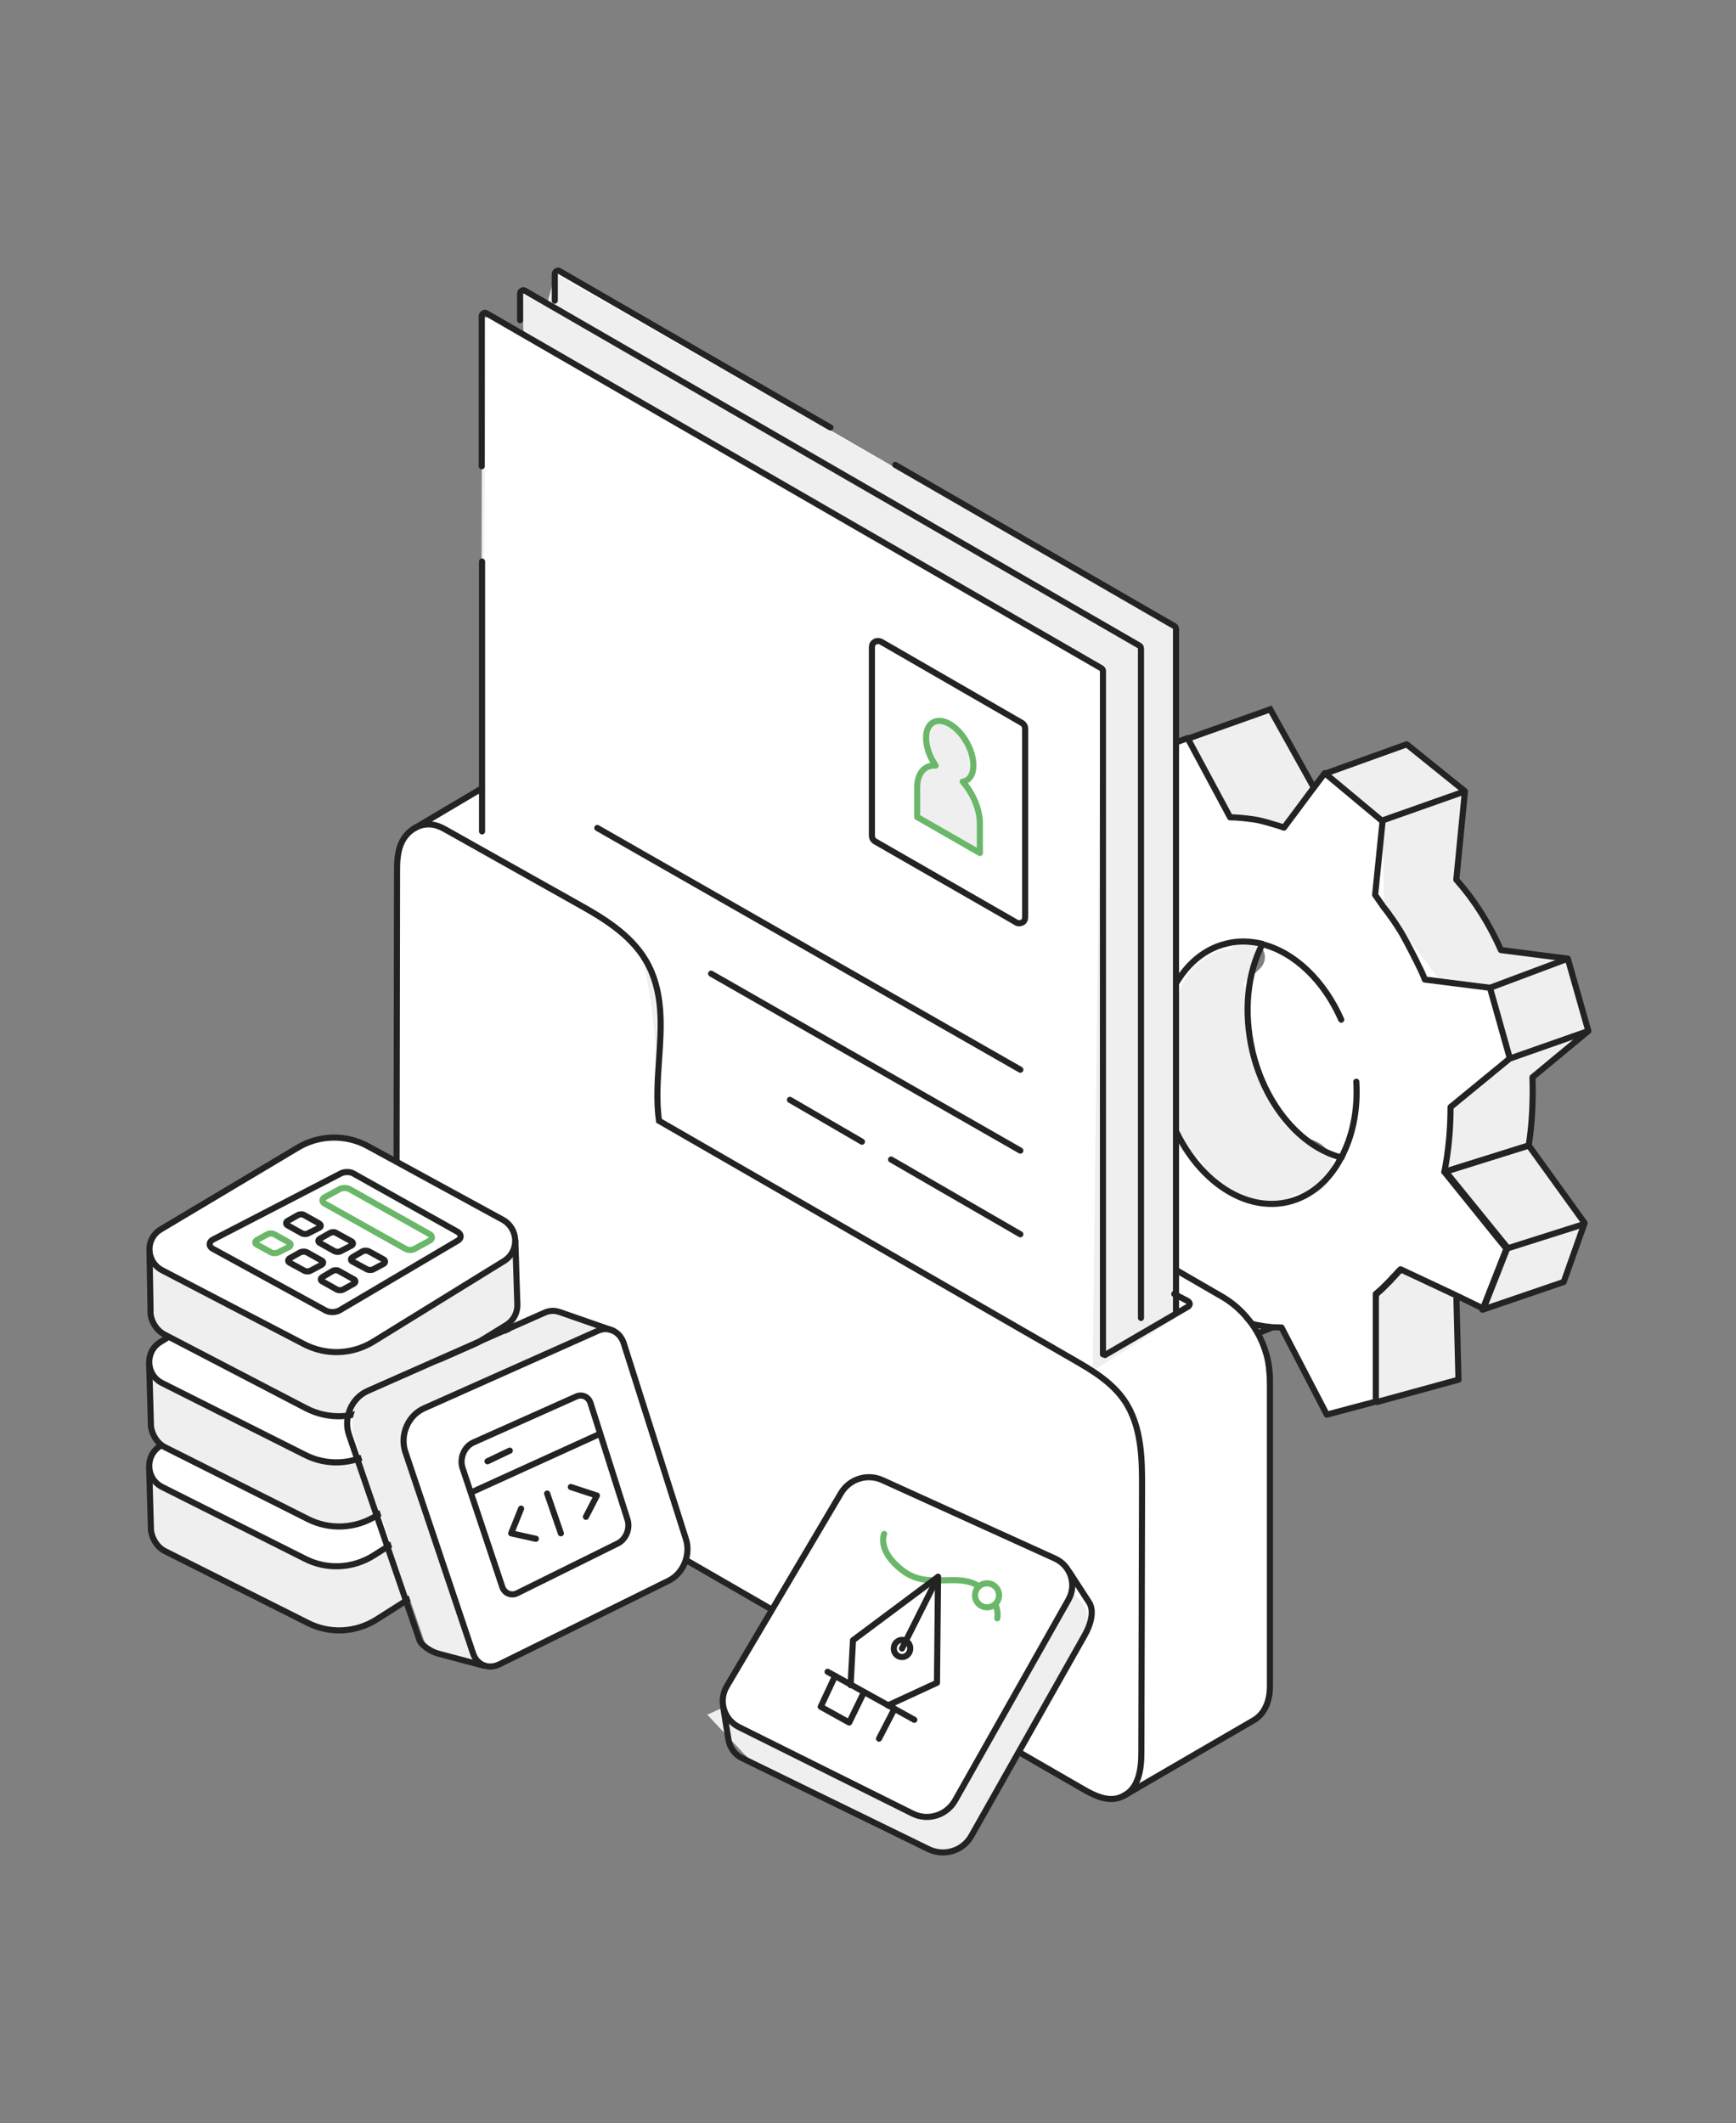 <svg width="296" height="362" viewBox="0 0 296 362" fill="none" xmlns="http://www.w3.org/2000/svg">
<rect x="0" y="0" width="296" height="362" fill="#808080" stroke="none"/>
<g clip-path="url(#clip0_16161_125233)">
<path d="M182.445 167.236L171.689 154.258L175.547 142.801H175.606L189.752 137.89L194.429 140.229L194.487 140.287V140.112L193.552 129.356L202.554 126.082L216.526 121.113L223.95 134.441L224.008 134.558L225.937 131.986L239.85 127.134L249.612 135.026L249.729 135.143L249.788 135.201L248.385 150.166C248.443 150.225 248.502 150.283 248.502 150.342C251.308 153.732 253.821 157.707 255.867 162.092C255.926 162.15 255.926 162.208 255.984 162.325L266.857 163.728L267.325 163.67L270.832 175.77L270.891 176.063L261.304 183.954L260.602 195.295L270.189 208.565L266.623 218.619L252.769 223.354L248.326 221.192V221.25L248.735 235.163H248.677L234.647 239.021L226.346 241.242L226.288 241.184L218.572 226.394H218.513C217.929 226.394 217.461 226.336 216.876 226.336L201.853 232.415L192.208 224.348L193.727 212.365C190.571 208.448 187.823 203.771 185.836 198.51H185.777L175.781 197.458V197.4L171.923 185.065L181.685 178.284C181.568 174.484 181.802 170.743 182.445 167.236ZM231.198 183.428C231.14 182.902 231.081 182.376 231.023 181.85C230.965 181.558 230.906 181.265 230.848 180.973C230.731 180.389 230.614 179.804 230.438 179.161C228.217 169.749 222.079 162.735 215.24 161.039C212.726 165.891 211.966 172.438 213.544 179.278C215.766 188.631 221.904 195.646 228.685 197.4C230.614 193.834 231.549 189.332 231.257 184.481C231.257 184.071 231.257 183.779 231.198 183.428Z" fill="#EFEFEF"/>
<path d="M182.391 167.177L171.635 154.2L175.493 142.742L190.049 149.348C191.51 147.535 193.03 145.899 194.842 144.554L194.433 140.111L193.497 129.238L202.5 125.965L209.749 139.468C210.742 139.468 212.087 139.585 213.782 139.819C215.477 140.053 217.231 140.696 217.699 140.813C218.108 140.93 218.459 141.105 218.926 141.222L222.024 137.072L223.369 135.259L223.954 134.5L225.883 131.927L235.353 139.702L235.703 139.995L235.996 154.609L245.7 167.352L254.176 168.814L257.508 180.447L247.336 188.748L246.284 199.796L256.865 211.955L252.773 223.296L238.626 216.632C238.626 216.632 238.568 216.69 238.392 216.865L238.159 217.099C237.925 217.333 237.808 217.508 237.574 217.742C237.34 217.976 237.165 218.151 237.048 218.327C236.931 218.444 236.697 218.678 236.522 218.853C236.405 218.97 236.171 219.204 235.996 219.379C235.879 219.496 235.645 219.73 235.47 219.905C235.119 220.197 234.768 220.548 234.417 220.84V239.021L226.116 241.242L218.4 226.394C217.816 226.394 217.348 226.335 216.763 226.335C213.607 226.043 210.45 225.108 207.469 223.763L201.74 232.415L192.036 224.289L193.556 212.306C190.399 208.389 187.652 203.713 185.664 198.451L175.61 197.399L171.752 185.006L181.514 178.284C181.514 174.426 181.748 170.684 182.391 167.177ZM197.765 173.724C198.233 177.115 198.525 180.564 199.285 183.954C199.694 185.942 200.512 187.988 200.863 190.092C200.688 190.443 200.512 190.794 200.454 191.203C200.162 192.84 200.395 194.476 201.272 195.938C201.915 197.048 203.318 197.458 204.546 197.282C205.481 199.504 206.592 201.491 208.696 202.836C211.327 205.583 217.056 205.934 220.154 203.946C220.388 203.771 220.563 203.654 220.738 203.479C220.855 203.479 220.914 203.479 221.031 203.537C223.018 203.829 224.83 203.713 226.175 202.017C227.461 200.381 227.578 198.101 226.467 196.347C224.947 194.009 222.375 194.301 220.329 192.898C218.342 191.554 217.231 188.806 216.179 186.702C213.49 181.499 213.022 175.887 213.022 170.1C213.022 168.989 212.496 168.229 211.795 167.762C212.847 166.943 213.899 166.066 214.834 165.131C217.465 162.442 213.314 158.292 210.684 160.981C210.333 161.331 209.982 161.682 209.632 161.974C208.93 161.857 208.17 161.916 207.469 162.267C203.435 164.02 201.331 167.294 200.337 171.035C198.876 170.918 197.531 171.854 197.765 173.724Z" fill="white"/>
<path d="M249.789 134.907L239.851 126.898L225.705 131.984" stroke="#232323" stroke-width="1.042" stroke-miterlimit="10" stroke-linejoin="round"/>
<path d="M228.688 173.839C225.765 167.175 220.737 162.382 215.242 160.979C212.729 165.831 211.969 172.378 213.547 179.217C215.769 188.571 221.906 195.585 228.688 197.339C226.7 201.197 223.543 204.003 219.568 204.938C210.741 206.984 201.213 198.859 198.348 186.641C195.484 174.541 200.336 162.908 209.163 160.862C211.209 160.336 213.255 160.453 215.242 160.92" stroke="#232323" stroke-width="1.042" stroke-miterlimit="10" stroke-linecap="round"/>
<path d="M235.699 139.99L235.348 139.698L225.878 131.806L223.949 134.378L223.364 135.138L222.02 136.951L218.922 141.101C218.512 140.984 218.162 140.809 217.694 140.692C217.168 140.575 215.414 139.932 213.777 139.698C212.141 139.464 210.796 139.347 209.744 139.347L202.495 125.844L193.493 129.117L194.428 139.99L194.837 144.433C193.025 145.778 191.447 147.414 190.044 149.227L175.488 142.621L171.63 154.078L182.386 167.173C181.743 170.68 181.509 174.421 181.626 178.221L171.864 184.944L175.722 197.337L185.776 198.389C187.764 203.65 190.511 208.268 193.668 212.243L192.148 224.227L201.852 232.352L207.581 223.701C210.562 225.045 213.719 225.98 216.876 226.273C217.46 226.273 217.928 226.331 218.512 226.331L226.229 241.179L234.588 238.958V221.245V220.719C234.939 220.427 235.289 220.076 235.64 219.784C235.757 219.667 235.991 219.433 236.166 219.258C236.283 219.141 236.517 218.907 236.692 218.732C236.809 218.615 237.043 218.381 237.219 218.206C237.277 218.089 237.511 217.855 237.745 217.621C237.978 217.387 238.095 217.212 238.329 216.978C238.388 216.92 238.446 216.861 238.563 216.744C238.68 216.627 238.797 216.51 238.797 216.51" stroke="#232323" stroke-width="1.042" stroke-miterlimit="10" stroke-linejoin="round"/>
<path d="M224.008 134.266L216.584 120.938L202.613 125.906" stroke="#232323" stroke-width="1.042" stroke-miterlimit="10"/>
<path d="M234.592 221.133C234.592 221.133 234.592 220.724 234.592 220.607C234.942 220.315 235.293 219.964 235.644 219.672C235.761 219.555 235.995 219.321 236.17 219.146C236.287 219.029 236.521 218.795 236.696 218.62C236.813 218.503 237.047 218.269 237.222 218.093C237.281 217.977 237.514 217.743 237.748 217.509C237.982 217.275 238.157 217.1 238.333 216.866C238.391 216.807 238.45 216.749 238.567 216.632C238.684 216.515 238.801 216.398 238.801 216.398L244.412 219.029L246.283 219.906L248.504 220.958L252.947 223.121L257.039 212.715L255.227 210.494L246.4 199.621" stroke="#232323" stroke-width="1.042" stroke-miterlimit="10" stroke-linejoin="round"/>
<path d="M260.659 195.297L246.279 199.798L255.047 210.671L256.859 212.892L252.767 223.298L266.622 218.563L270.188 208.508L260.659 195.297Z" stroke="#232323" stroke-width="1.042" stroke-miterlimit="10" stroke-linejoin="round"/>
<path d="M234.468 152.564L235.754 139.879L235.871 139.821L249.784 134.91L248.322 149.875V149.992L248.381 150.05C251.362 153.441 253.876 157.358 255.922 161.976L267.321 163.437L270.828 175.772L261.3 183.663C261.417 187.697 261.241 191.613 260.657 195.296L246.276 199.797C246.978 196.29 247.328 192.549 247.328 188.749L257.441 180.448L254.051 168.406L243.412 167.061L242.944 167.003C242.827 166.652 242.184 165.132 241.95 164.782C241.892 164.548 239.788 160.456 239.203 159.462C239.086 159.17 237.274 156.364 237.098 156.247C236.748 155.662 236.339 155.195 235.929 154.669L234.468 152.564Z" stroke="#232323" stroke-width="1.042" stroke-miterlimit="10" stroke-linecap="round" stroke-linejoin="round"/>
<path d="M270.828 175.773L257.5 180.45" stroke="#232323" stroke-width="1.042" stroke-miterlimit="10"/>
<path d="M267.328 163.438L254.058 168.406" stroke="#232323" stroke-width="1.042" stroke-miterlimit="10"/>
<path d="M270.133 208.68L256.863 212.889" stroke="#232323" stroke-width="1.042" stroke-miterlimit="10" stroke-linejoin="round"/>
<path d="M234.592 239.079L248.68 235.221L248.329 221.25" stroke="#232323" stroke-width="1.042" stroke-miterlimit="10" stroke-linejoin="round"/>
<path d="M201.793 232.415L216.875 226.336" stroke="#232323" stroke-width="1.042" stroke-miterlimit="10" stroke-linejoin="round"/>
<path d="M231.26 184.422C231.552 189.274 230.617 193.775 228.688 197.341H228.746" stroke="#232323" stroke-width="1.042" stroke-miterlimit="10" stroke-linecap="round"/>
<path d="M194.484 140.112L189.749 137.773L175.544 142.742" stroke="#232323" stroke-width="1.042" stroke-miterlimit="10"/>
<path d="M200.924 217.212L200.514 107.722C200.514 107.547 200.397 107.371 200.222 107.255L95.467 46.693C95.292 46.576 95.117 46.576 94.941 46.693C94.766 46.81 94.649 46.985 94.649 47.161V51.72L83.878 143L81.378 134.5L71.878 141L68.378 143L67.878 149V237L184.878 305.467L189.877 306.5L203.878 299L215.713 291.5L216.378 285.5C216.378 285.5 217.377 241.5 215.421 229.839C211.972 221.713 200.924 217.212 200.924 217.212Z" fill="white"/>
<path d="M200.516 224.697V107.198L94.65 46.695L93.306 51.781L88.98 49.56L89.272 57.042L82.199 53.886L82.023 144.844C82.023 144.844 105.348 154.548 108.738 161.739C112.129 168.929 112.363 191.025 112.363 191.025L186.311 233.757L200.516 224.697Z" fill="#EFEFEF"/>
<path d="M191.57 306.189C195.253 304.026 213.725 293.328 213.901 293.211C215.128 292.451 216.005 291.107 216.356 289.353C216.473 288.768 216.531 288.125 216.531 287.482V235.28C216.531 229.435 213.375 223.94 208.289 221.017L200.514 216.516" stroke="#232323" stroke-width="1.042" stroke-miterlimit="10"/>
<path d="M82.312 134.32L70.563 141.277" stroke="#232323" stroke-width="1.042" stroke-miterlimit="10"/>
<path d="M141.594 72.885L95.413 46.228C95.237 46.111 95.062 46.111 94.887 46.228C94.711 46.345 94.594 46.521 94.594 46.696V51.256" stroke="#232323" stroke-width="1.042" stroke-miterlimit="10" stroke-linecap="round" stroke-linejoin="round"/>
<path d="M200.516 223.588V107.2C200.516 107.025 200.399 106.849 200.223 106.733L152.639 79.258" stroke="#232323" stroke-width="1.042" stroke-miterlimit="10" stroke-linecap="round" stroke-linejoin="round"/>
<path d="M194.547 224.697V110.531C194.547 110.356 194.43 110.18 194.255 110.063L89.5 49.56C89.324 49.443 89.149 49.443 88.974 49.56C88.798 49.677 88.681 49.853 88.681 50.028V54.588" stroke="#232323" stroke-width="1.042" stroke-miterlimit="10" stroke-linecap="round" stroke-linejoin="round"/>
<path d="M187.766 113.921L82.952 53.418L82.017 144.845C82.017 144.845 109.433 157.822 111.012 165.538C112.59 173.196 112.356 191.084 112.356 191.084L186.304 233.816L187.766 113.921Z" fill="white"/>
<path d="M82.195 95.738V141.744" stroke="#232323" stroke-width="1.042" stroke-miterlimit="10" stroke-linecap="round"/>
<path d="M188.062 230.891V114.386C188.062 114.211 187.946 114.036 187.77 113.919L82.957 53.416C82.782 53.299 82.606 53.299 82.431 53.416C82.255 53.533 82.139 53.708 82.139 53.883V79.488" stroke="#232323" stroke-width="1.042" stroke-miterlimit="10" stroke-linecap="round"/>
<path d="M159.537 130.521C158.543 129.118 157.9 127.364 157.9 125.786C157.9 123.213 159.713 122.161 161.934 123.447C164.155 124.733 165.967 127.89 165.967 130.462C165.967 132.099 165.266 133.093 164.155 133.268C165.909 135.256 167.078 138.003 167.078 140.4V145.427L156.381 139.289V134.262C156.381 131.807 157.667 130.404 159.537 130.521Z" fill="#EFEFEF" stroke="#6AB76A" stroke-width="1.042" stroke-miterlimit="10" stroke-linecap="round" stroke-linejoin="round"/>
<path d="M173.977 210.431L151.938 197.688" stroke="#232323" stroke-width="1.042" stroke-miterlimit="10" stroke-linecap="round"/>
<path d="M173.977 196.164L121.248 166" stroke="#232323" stroke-width="1.042" stroke-miterlimit="10" stroke-linecap="round"/>
<path d="M173.977 182.372L101.841 141.16" stroke="#232323" stroke-width="1.042" stroke-miterlimit="10" stroke-linecap="round"/>
<path d="M146.969 194.647L134.693 187.516" stroke="#232323" stroke-width="1.042" stroke-miterlimit="10" stroke-linecap="round"/>
<path d="M173.745 157.41C173.92 157.41 174.095 157.351 174.271 157.293C174.622 157.118 174.797 156.767 174.797 156.358V124.206C174.797 123.856 174.622 123.505 174.271 123.271L150.245 109.417C149.894 109.241 149.485 109.241 149.193 109.417C148.842 109.592 148.667 109.943 148.667 110.352V142.503C148.667 142.854 148.842 143.205 149.193 143.439L173.219 157.234C173.335 157.351 173.569 157.41 173.745 157.41Z" stroke="#232323" stroke-width="1.042" stroke-miterlimit="10"/>
<path d="M189.465 306.712C190.108 306.712 190.693 306.595 191.336 306.303C194.259 305.017 194.61 301.392 194.61 298.82L194.727 253.458C194.727 248.898 194.727 243.169 191.687 238.727C189.465 235.511 186.016 233.524 182.977 231.77L112.361 191.084C111.893 187.752 112.127 184.245 112.361 180.796C112.77 175.009 113.179 168.987 110.139 163.785C107.392 159.108 102.365 156.244 98.273 153.964L76.001 141.454C74.831 140.811 73.779 140.344 72.142 140.636C70.74 140.928 69.395 141.922 68.635 143.325C67.7 145.079 67.7 147.125 67.7 148.703L67.583 222.242C67.583 226.451 67.583 231.653 69.98 235.921C72.493 240.363 77.17 243.052 80.969 245.215L184.672 305.017C186.192 305.894 187.829 306.712 189.465 306.712Z" stroke="#232323" stroke-width="1.042" stroke-miterlimit="10"/>
<path d="M188.413 231.015L202.559 222.772C202.735 222.655 202.852 222.48 202.852 222.305C202.852 222.129 202.735 221.954 202.559 221.837L200.221 220.609" stroke="#232323" stroke-width="1.042" stroke-miterlimit="10" stroke-linecap="round"/>
<path d="M87.747 247.496L88.156 256.849L88.215 258.369V258.428C88.273 259.831 87.689 261.233 86.344 262.052L64.247 276.082C60.682 278.361 56.18 278.595 52.439 276.666L28.121 264.449C26.601 263.689 25.666 261.818 25.724 260.357L25.432 250.185L87.747 247.496Z" fill="#EFEFEF"/>
<path d="M87.747 247.496L88.156 256.849L88.215 258.369V258.428C88.273 259.831 87.689 261.233 86.344 262.052L64.247 276.082C60.682 278.361 56.18 278.595 52.439 276.666L28.121 264.449C26.601 263.689 25.666 261.818 25.724 260.357L25.432 250.185" stroke="#232323" stroke-width="1.042" stroke-miterlimit="10"/>
<path d="M85.877 251.121L63.78 265.151C60.214 267.431 55.713 267.665 51.972 265.736L27.654 253.518C24.848 252.115 24.672 248.14 27.362 246.503L50.511 232.298C54.135 230.077 58.636 229.902 62.436 231.889L85.643 244.165C88.332 245.627 88.507 249.485 85.877 251.121Z" fill="white" stroke="#232323" stroke-width="1.042" stroke-miterlimit="10"/>
<path d="M87.747 229.781L88.156 239.134L88.215 240.654V240.713C88.273 242.116 87.689 243.519 86.344 244.337L64.247 258.367C60.682 260.647 56.18 260.88 52.439 258.951L28.121 246.734C26.601 245.974 25.666 244.103 25.724 242.642L25.432 232.47L87.747 229.781Z" fill="#EFEFEF"/>
<path d="M87.747 229.781L88.156 239.134L88.215 240.654V240.713C88.273 242.116 87.689 243.519 86.344 244.337L64.247 258.367C60.682 260.647 56.18 260.88 52.439 258.951L28.121 246.734C26.601 245.974 25.666 244.103 25.724 242.642L25.432 232.47" stroke="#232323" stroke-width="1.042" stroke-miterlimit="10"/>
<path d="M85.877 233.407L63.78 247.436C60.214 249.716 55.713 249.95 51.972 248.021L27.654 235.803C24.848 234.4 24.672 230.425 27.362 228.789L50.511 214.584C54.135 212.362 58.636 212.187 62.436 214.174L85.643 226.45C88.332 227.912 88.507 231.77 85.877 233.407Z" fill="white" stroke="#232323" stroke-width="1.042" stroke-miterlimit="10"/>
<path d="M178.118 266.438L183.145 271.757C183.145 271.757 184.431 273.043 184.606 273.335V273.394C185.717 274.914 185.951 277.018 184.957 278.772L165.608 313.028C164.146 315.6 160.931 316.594 158.301 315.249L128.721 300.518C128.195 300.284 127.728 299.933 127.377 299.524L127.319 299.466L126.734 298.881L120.596 292.334L178.118 266.438Z" fill="#EFEFEF"/>
<path d="M182.852 270.175L155.669 257.782C153.097 256.613 150.057 257.548 148.596 260.003L129.071 292.914C128.545 293.733 128.37 294.668 128.37 295.603" stroke="#232323" stroke-width="1.042" stroke-miterlimit="10"/>
<path d="M150.463 252.348L179.925 265.735C182.555 266.962 183.608 270.119 182.205 272.691L162.855 306.947C161.394 309.519 158.179 310.513 155.548 309.168L125.969 294.437C123.397 293.151 122.462 289.936 123.923 287.481L143.389 254.569C144.851 252.114 147.89 251.179 150.463 252.348Z" fill="white" stroke="#232323" stroke-width="1.042" stroke-miterlimit="10"/>
<path d="M123.284 290.872L124.22 296.659C124.454 297.945 125.272 299.114 126.441 299.699L158.3 315.249C160.931 316.535 164.146 315.599 165.607 313.027L184.956 278.771C185.95 277.018 186.71 274.563 185.599 273.043L182.267 267.898" stroke="#232323" stroke-width="1.042" stroke-miterlimit="10"/>
<path d="M170.044 275.904C170.044 275.904 170.745 272.806 166.887 270.409C163.029 268.012 158.236 271.11 153.851 267.72C149.467 264.329 150.753 261.523 150.753 261.523" stroke="#6AB76A" stroke-width="1.042" stroke-miterlimit="10" stroke-linecap="round" stroke-linejoin="round"/>
<path d="M151.403 290.753L159.762 286.895L159.938 268.832L145.44 279.647L145.031 287.304" stroke="#232323" stroke-width="1.042" stroke-miterlimit="10" stroke-linecap="round" stroke-linejoin="round"/>
<path d="M155.898 293.207L141.109 285.023" stroke="#232323" stroke-width="1.042" stroke-miterlimit="10" stroke-linecap="round" stroke-linejoin="round"/>
<path d="M147.07 288.996L144.79 293.673L139.939 290.984L142.394 285.723" stroke="#232323" stroke-width="1.042" stroke-miterlimit="10" stroke-linecap="round" stroke-linejoin="round"/>
<path d="M152.508 291.336L149.877 296.422" stroke="#232323" stroke-width="1.042" stroke-miterlimit="10" stroke-linecap="round" stroke-linejoin="round"/>
<path d="M159.938 268.832L153.8 281.05" stroke="#232323" stroke-width="1.042" stroke-miterlimit="10" stroke-linecap="round" stroke-linejoin="round"/>
<path d="M153.653 282.501C152.882 282.423 152.323 281.709 152.405 280.906C152.486 280.103 153.177 279.515 153.948 279.593C154.719 279.671 155.278 280.385 155.196 281.188C155.115 281.991 154.424 282.579 153.653 282.501Z" stroke="#232323" stroke-width="1.042" stroke-miterlimit="10" stroke-linecap="round" stroke-linejoin="round"/>
<path d="M168.091 274.021C166.967 273.907 166.148 272.904 166.262 271.779C166.376 270.655 167.379 269.836 168.504 269.95C169.628 270.064 170.447 271.068 170.333 272.192C170.219 273.316 169.215 274.135 168.091 274.021Z" fill="white" stroke="#6AB76A" stroke-width="1.042" stroke-miterlimit="10" stroke-linecap="round" stroke-linejoin="round"/>
<path d="M87.864 211.371L88.157 220.724L88.215 222.244V222.303C88.274 223.705 87.63 225.108 86.286 225.927L64.014 239.664C60.448 241.886 55.947 242.061 52.147 240.073L28.005 227.505C26.485 226.687 25.549 224.875 25.666 223.355L25.491 213.183L87.864 211.371Z" fill="#EFEFEF"/>
<path d="M87.864 211.371L88.157 220.724L88.215 222.244V222.303C88.274 223.705 87.63 225.108 86.286 225.927L64.014 239.664C60.448 241.886 55.947 242.061 52.147 240.073L28.005 227.505C26.485 226.687 25.549 224.875 25.666 223.355L25.491 213.183" stroke="#232323" stroke-width="1.042" stroke-miterlimit="10"/>
<path d="M85.935 214.993L63.663 228.73C60.039 230.951 55.596 231.127 51.796 229.139L27.654 216.571C24.848 215.109 24.731 211.134 27.478 209.556L50.803 195.643C54.427 193.48 58.986 193.363 62.728 195.409L85.76 207.978C88.449 209.498 88.566 213.356 85.935 214.993Z" fill="white" stroke="#232323" stroke-width="1.042" stroke-miterlimit="10"/>
<path d="M58.171 200.027L36.367 211.309C35.548 211.718 35.548 212.537 36.367 212.946L55.482 223.41C56.184 223.819 57.236 223.76 57.879 223.41L78.105 211.484C78.748 211.075 78.689 210.374 77.929 209.964L60.392 200.144C59.808 199.734 58.814 199.734 58.171 200.027Z" fill="white" stroke="#222323" stroke-width="1.042" stroke-miterlimit="10" stroke-linecap="round" stroke-linejoin="round"/>
<path d="M57.937 202.718L55.365 204.121C54.839 204.414 54.839 204.94 55.423 205.232L69.102 212.89C69.57 213.182 70.271 213.182 70.739 212.89L73.311 211.487C73.779 211.195 73.779 210.668 73.194 210.376L59.574 202.718C59.106 202.485 58.405 202.485 57.937 202.718Z" fill="white" stroke="#6AB76A" stroke-width="1.042" stroke-miterlimit="10" stroke-linecap="round" stroke-linejoin="round"/>
<path d="M61.796 213.354L60.101 214.348C59.75 214.582 59.75 214.933 60.16 215.108L62.556 216.394C62.907 216.569 63.375 216.569 63.667 216.394L65.421 215.459C65.771 215.225 65.713 214.874 65.362 214.699L62.907 213.354C62.556 213.179 62.089 213.179 61.796 213.354Z" fill="white" stroke="#222323" stroke-width="1.042" stroke-miterlimit="10" stroke-linecap="round" stroke-linejoin="round"/>
<path d="M56.299 210.199L54.545 211.193C54.195 211.368 54.195 211.778 54.604 211.953L57.001 213.297C57.351 213.473 57.819 213.473 58.111 213.297L59.923 212.362C60.274 212.187 60.274 211.778 59.865 211.602L57.41 210.258C57.118 210.024 56.65 210.024 56.299 210.199Z" fill="white" stroke="#222323" stroke-width="1.042" stroke-miterlimit="10" stroke-linecap="round" stroke-linejoin="round"/>
<path d="M50.807 207.159L49.053 208.153C48.703 208.328 48.703 208.737 49.053 208.913L51.45 210.257C51.801 210.432 52.268 210.432 52.561 210.257L54.431 209.322C54.782 209.146 54.782 208.796 54.373 208.562L51.859 207.159C51.625 206.984 51.158 206.984 50.807 207.159Z" fill="white" stroke="#222323" stroke-width="1.042" stroke-miterlimit="10" stroke-linecap="round" stroke-linejoin="round"/>
<path d="M56.713 216.686L54.96 217.738C54.609 217.972 54.609 218.323 55.018 218.498L57.415 219.843C57.766 220.018 58.233 220.018 58.525 219.843L60.338 218.849C60.688 218.615 60.688 218.265 60.279 218.089L57.766 216.686C57.532 216.511 57.064 216.511 56.713 216.686Z" fill="white" stroke="#222323" stroke-width="1.042" stroke-miterlimit="10" stroke-linecap="round" stroke-linejoin="round"/>
<path d="M51.155 213.531L49.401 214.524C49.05 214.758 49.05 215.109 49.401 215.284L51.856 216.629C52.207 216.804 52.675 216.804 52.967 216.629L54.838 215.635C55.188 215.401 55.188 215.05 54.779 214.875L52.266 213.472C51.973 213.355 51.505 213.355 51.155 213.531Z" fill="white" stroke="#222323" stroke-width="1.042" stroke-miterlimit="10" stroke-linecap="round" stroke-linejoin="round"/>
<path d="M45.601 210.428L43.789 211.422C43.438 211.656 43.438 212.007 43.789 212.182L46.244 213.527C46.595 213.702 47.062 213.702 47.413 213.527L49.284 212.591C49.635 212.357 49.635 212.007 49.284 211.831L46.77 210.428C46.419 210.253 45.893 210.253 45.601 210.428Z" fill="white" stroke="#6AB76A" stroke-width="1.042" stroke-miterlimit="10" stroke-linecap="round" stroke-linejoin="round"/>
<path d="M80.849 283.506L75.763 282.161C75.003 281.986 74.301 281.635 73.6 281.168C73.074 280.758 72.489 280.291 72.314 279.706L60.389 244.866C59.395 241.943 60.798 238.611 63.545 237.383L93.826 223.997C94.528 223.704 95.287 223.646 95.93 223.821C96.047 223.88 96.223 223.88 96.34 223.938L102.945 226.276L80.849 283.506Z" fill="#EFEFEF"/>
<path d="M102.008 226.858L72.253 240.127C69.564 241.355 68.161 244.629 69.097 247.493L80.671 281.924C81.314 283.853 83.302 284.672 85.172 283.736L114.05 269.473C116.505 268.245 117.791 265.089 116.973 262.458L106.334 228.962C105.691 227.033 103.761 226.098 102.008 226.858Z" fill="white" stroke="#232323" stroke-width="1.042" stroke-miterlimit="10"/>
<path d="M82.657 284.031L74.941 281.985C74.181 281.81 73.479 281.459 72.778 280.992C72.252 280.582 71.667 280.115 71.492 279.53L59.508 244.631C58.514 241.709 59.917 238.377 62.665 237.149L92.945 223.762C93.647 223.47 94.407 223.412 95.05 223.587C95.167 223.645 95.342 223.645 95.459 223.704L104.695 226.919" stroke="#232323" stroke-width="1.042" stroke-miterlimit="10"/>
<path d="M98.264 238.088L80.727 245.921C79.148 246.623 78.33 248.61 78.856 250.247L85.637 270.532C85.988 271.642 87.215 272.168 88.268 271.584L105.279 263.166C106.74 262.465 107.5 260.594 106.974 259.016L100.719 239.316C100.427 238.205 99.316 237.62 98.264 238.088Z" fill="white" stroke="#232323" stroke-width="1.042" stroke-miterlimit="10"/>
<path d="M102.414 244.398L80.317 254.453" stroke="#232323" stroke-width="1.042" stroke-miterlimit="10"/>
<path d="M93.294 254.633L95.633 261.414" stroke="#232323" stroke-width="1.042" stroke-miterlimit="10" stroke-linecap="round"/>
<path d="M97.331 253.52L101.773 254.981L99.903 258.605" fill="white"/>
<path d="M97.331 253.52L101.773 254.981L99.903 258.605" stroke="#232323" stroke-width="1.042" stroke-miterlimit="10" stroke-linecap="round" stroke-linejoin="round"/>
<path d="M88.853 257.203L87.158 261.412L91.367 262.347" fill="white"/>
<path d="M88.853 257.203L87.158 261.412L91.367 262.347" stroke="#232323" stroke-width="1.042" stroke-miterlimit="10" stroke-linecap="round" stroke-linejoin="round"/>
<path d="M86.922 247.32L83.122 249.132" stroke="#232323" stroke-width="1.042" stroke-miterlimit="10" stroke-linecap="round" stroke-linejoin="round"/>
</g>
<defs>
<clipPath id="clip0_16161_125233">
<rect width="247.682" height="272" fill="white" transform="matrix(-1 0 0 1 272 45)"/>
</clipPath>
</defs>
</svg>
